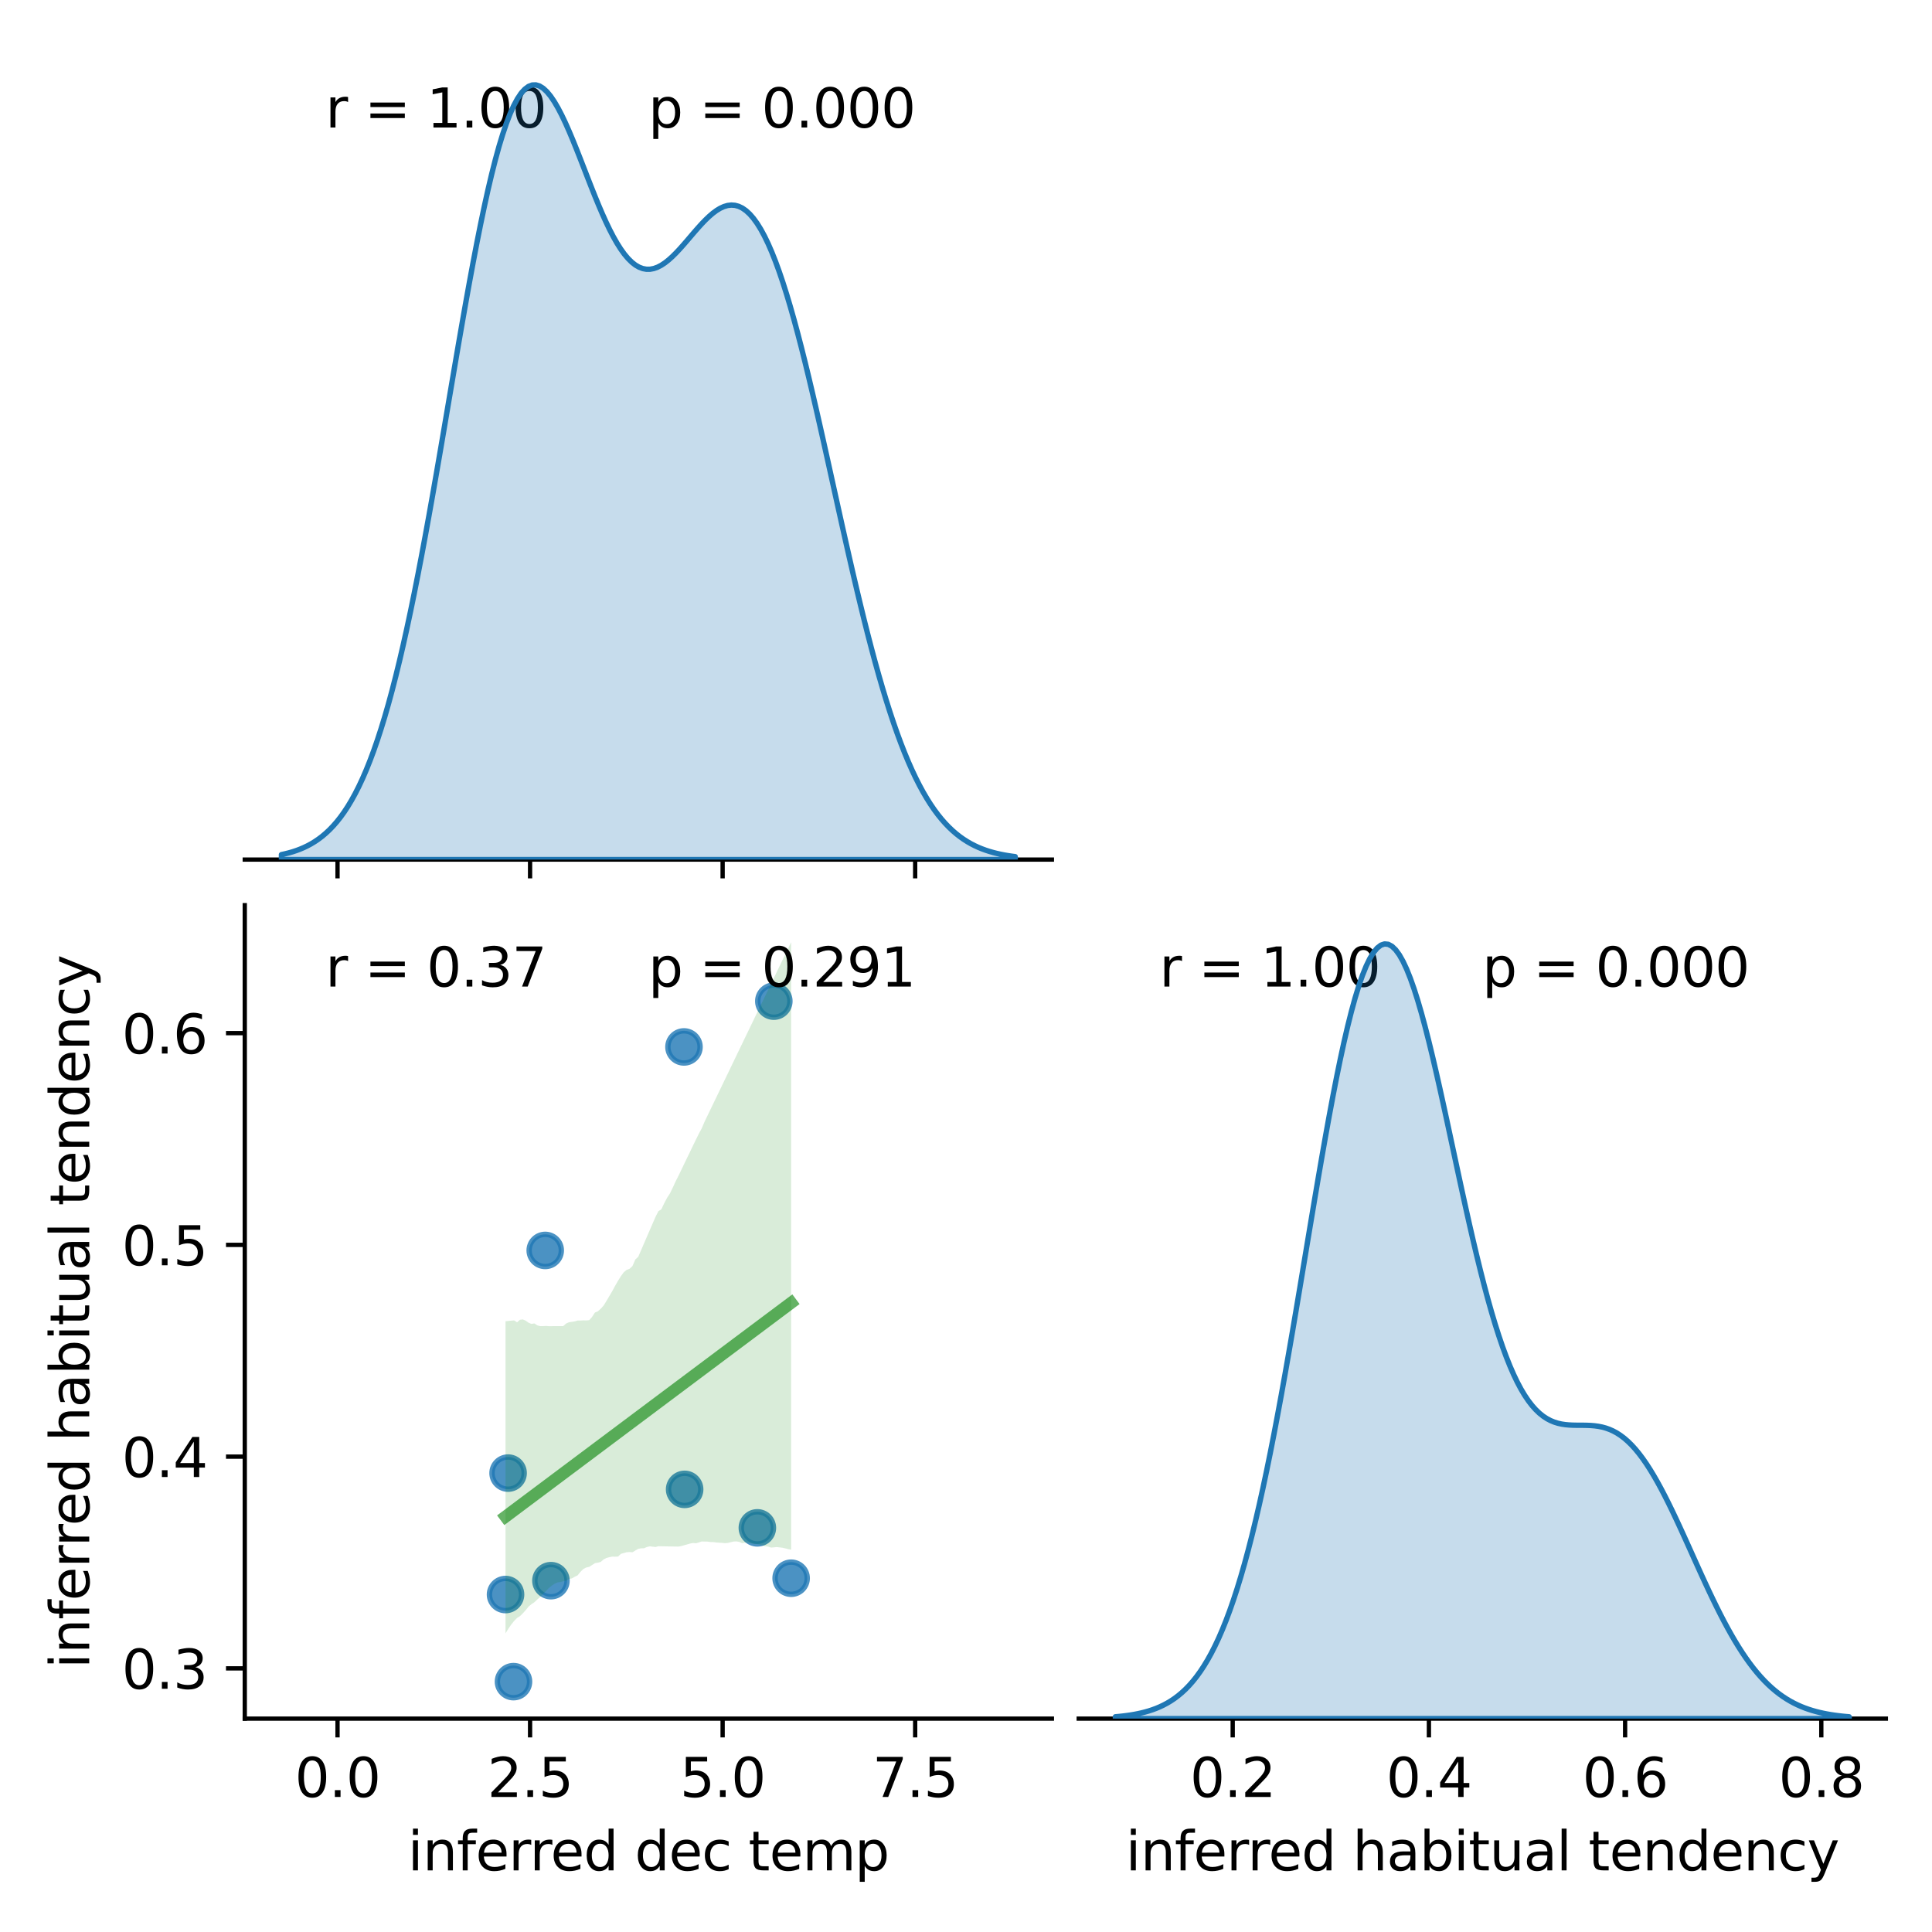 <?xml version="1.0" encoding="utf-8" standalone="no"?>
<!DOCTYPE svg PUBLIC "-//W3C//DTD SVG 1.1//EN"
  "http://www.w3.org/Graphics/SVG/1.1/DTD/svg11.dtd">
<svg xmlns:xlink="http://www.w3.org/1999/xlink" width="360pt" height="360pt" viewBox="0 0 360 360" xmlns="http://www.w3.org/2000/svg" version="1.1">
 <defs>
  <style type="text/css">*{stroke-linejoin: round; stroke-linecap: butt}</style>
 </defs>
 <g id="figure_1">
  <g id="patch_1">
   <path d="M 0 360 
L 360 360 
L 360 0 
L 0 0 
z
" style="fill: #ffffff"/>
  </g>
  <g id="axes_1">
   <g id="patch_2">
    <path d="M 45.61 160.17 
L 196.005 160.17 
L 196.005 8.6 
L 45.61 8.6 
z
" style="fill: #ffffff"/>
   </g>
   <g id="matplotlib.axis_1">
    <g id="xtick_1">
     <g id="line2d_1">
      <defs>
       <path id="m48b5e130e1" d="M 0 0 
L 0 3.5 
" style="stroke: #000000; stroke-width: 0.8"/>
      </defs>
      <g>
       <use xlink:href="#m48b5e130e1" x="62.893" y="160.17" style="stroke: #000000; stroke-width: 0.8"/>
      </g>
     </g>
    </g>
    <g id="xtick_2">
     <g id="line2d_2">
      <g>
       <use xlink:href="#m48b5e130e1" x="98.771" y="160.17" style="stroke: #000000; stroke-width: 0.8"/>
      </g>
     </g>
    </g>
    <g id="xtick_3">
     <g id="line2d_3">
      <g>
       <use xlink:href="#m48b5e130e1" x="134.65" y="160.17" style="stroke: #000000; stroke-width: 0.8"/>
      </g>
     </g>
    </g>
    <g id="xtick_4">
     <g id="line2d_4">
      <g>
       <use xlink:href="#m48b5e130e1" x="170.528" y="160.17" style="stroke: #000000; stroke-width: 0.8"/>
      </g>
     </g>
    </g>
   </g>
   <g id="patch_3">
    <path d="M 45.61 160.17 
L 196.005 160.17 
" style="fill: none; stroke: #000000; stroke-width: 0.8; stroke-linejoin: miter; stroke-linecap: square"/>
   </g>
   <g id="text_1">
    <!-- r = 1.00  -->
    <g transform="translate(60.65 23.757) scale(0.1 -0.1)">
     <defs>
      <path id="DejaVuSans-72" d="M 2631 2963 
Q 2534 3019 2420 3045 
Q 2306 3072 2169 3072 
Q 1681 3072 1420 2755 
Q 1159 2438 1159 1844 
L 1159 0 
L 581 0 
L 581 3500 
L 1159 3500 
L 1159 2956 
Q 1341 3275 1631 3429 
Q 1922 3584 2338 3584 
Q 2397 3584 2469 3576 
Q 2541 3569 2628 3553 
L 2631 2963 
z
" transform="scale(0.016)"/>
      <path id="DejaVuSans-20" transform="scale(0.016)"/>
      <path id="DejaVuSans-3d" d="M 678 2906 
L 4684 2906 
L 4684 2381 
L 678 2381 
L 678 2906 
z
M 678 1631 
L 4684 1631 
L 4684 1100 
L 678 1100 
L 678 1631 
z
" transform="scale(0.016)"/>
      <path id="DejaVuSans-31" d="M 794 531 
L 1825 531 
L 1825 4091 
L 703 3866 
L 703 4441 
L 1819 4666 
L 2450 4666 
L 2450 531 
L 3481 531 
L 3481 0 
L 794 0 
L 794 531 
z
" transform="scale(0.016)"/>
      <path id="DejaVuSans-2e" d="M 684 794 
L 1344 794 
L 1344 0 
L 684 0 
L 684 794 
z
" transform="scale(0.016)"/>
      <path id="DejaVuSans-30" d="M 2034 4250 
Q 1547 4250 1301 3770 
Q 1056 3291 1056 2328 
Q 1056 1369 1301 889 
Q 1547 409 2034 409 
Q 2525 409 2770 889 
Q 3016 1369 3016 2328 
Q 3016 3291 2770 3770 
Q 2525 4250 2034 4250 
z
M 2034 4750 
Q 2819 4750 3233 4129 
Q 3647 3509 3647 2328 
Q 3647 1150 3233 529 
Q 2819 -91 2034 -91 
Q 1250 -91 836 529 
Q 422 1150 422 2328 
Q 422 3509 836 4129 
Q 1250 4750 2034 4750 
z
" transform="scale(0.016)"/>
     </defs>
     <use xlink:href="#DejaVuSans-72"/>
     <use xlink:href="#DejaVuSans-20" x="41.113"/>
     <use xlink:href="#DejaVuSans-3d" x="72.9"/>
     <use xlink:href="#DejaVuSans-20" x="156.689"/>
     <use xlink:href="#DejaVuSans-31" x="188.477"/>
     <use xlink:href="#DejaVuSans-2e" x="252.1"/>
     <use xlink:href="#DejaVuSans-30" x="283.887"/>
     <use xlink:href="#DejaVuSans-30" x="347.51"/>
     <use xlink:href="#DejaVuSans-20" x="411.133"/>
    </g>
   </g>
   <g id="text_2">
    <!-- p = 0.000 -->
    <g transform="translate(120.808 23.757) scale(0.1 -0.1)">
     <defs>
      <path id="DejaVuSans-70" d="M 1159 525 
L 1159 -1331 
L 581 -1331 
L 581 3500 
L 1159 3500 
L 1159 2969 
Q 1341 3281 1617 3432 
Q 1894 3584 2278 3584 
Q 2916 3584 3314 3078 
Q 3713 2572 3713 1747 
Q 3713 922 3314 415 
Q 2916 -91 2278 -91 
Q 1894 -91 1617 61 
Q 1341 213 1159 525 
z
M 3116 1747 
Q 3116 2381 2855 2742 
Q 2594 3103 2138 3103 
Q 1681 3103 1420 2742 
Q 1159 2381 1159 1747 
Q 1159 1113 1420 752 
Q 1681 391 2138 391 
Q 2594 391 2855 752 
Q 3116 1113 3116 1747 
z
" transform="scale(0.016)"/>
     </defs>
     <use xlink:href="#DejaVuSans-70"/>
     <use xlink:href="#DejaVuSans-20" x="63.477"/>
     <use xlink:href="#DejaVuSans-3d" x="95.264"/>
     <use xlink:href="#DejaVuSans-20" x="179.053"/>
     <use xlink:href="#DejaVuSans-30" x="210.84"/>
     <use xlink:href="#DejaVuSans-2e" x="274.463"/>
     <use xlink:href="#DejaVuSans-30" x="306.25"/>
     <use xlink:href="#DejaVuSans-30" x="369.873"/>
     <use xlink:href="#DejaVuSans-30" x="433.496"/>
    </g>
   </g>
  </g>
  <g id="axes_2">
   <g id="patch_4">
    <path d="M 45.61 320.24 
L 196.005 320.24 
L 196.005 168.67 
L 45.61 168.67 
z
" style="fill: #ffffff"/>
   </g>
   <g id="PathCollection_1">
    <defs>
     <path id="md9571aef00" d="M 0 3 
C 0.796 3 1.559 2.684 2.121 2.121 
C 2.684 1.559 3 0.796 3 0 
C 3 -0.796 2.684 -1.559 2.121 -2.121 
C 1.559 -2.684 0.796 -3 0 -3 
C -0.796 -3 -1.559 -2.684 -2.121 -2.121 
C -2.684 -1.559 -3 -0.796 -3 0 
C -3 0.796 -2.684 1.559 -2.121 2.121 
C -1.559 2.684 -0.796 3 0 3 
z
" style="stroke: #1f77b4; stroke-opacity: 0.8"/>
    </defs>
    <g clip-path="url(#pc97597c0f2)">
     <use xlink:href="#md9571aef00" x="102.66" y="294.535" style="fill: #1f77b4; fill-opacity: 0.8; stroke: #1f77b4; stroke-opacity: 0.8"/>
     <use xlink:href="#md9571aef00" x="144.192" y="186.551" style="fill: #1f77b4; fill-opacity: 0.8; stroke: #1f77b4; stroke-opacity: 0.8"/>
     <use xlink:href="#md9571aef00" x="94.676" y="274.49" style="fill: #1f77b4; fill-opacity: 0.8; stroke: #1f77b4; stroke-opacity: 0.8"/>
     <use xlink:href="#md9571aef00" x="147.417" y="294.079" style="fill: #1f77b4; fill-opacity: 0.8; stroke: #1f77b4; stroke-opacity: 0.8"/>
     <use xlink:href="#md9571aef00" x="95.682" y="313.35" style="fill: #1f77b4; fill-opacity: 0.8; stroke: #1f77b4; stroke-opacity: 0.8"/>
     <use xlink:href="#md9571aef00" x="127.451" y="195.08" style="fill: #1f77b4; fill-opacity: 0.8; stroke: #1f77b4; stroke-opacity: 0.8"/>
     <use xlink:href="#md9571aef00" x="141.123" y="284.694" style="fill: #1f77b4; fill-opacity: 0.8; stroke: #1f77b4; stroke-opacity: 0.8"/>
     <use xlink:href="#md9571aef00" x="101.597" y="233" style="fill: #1f77b4; fill-opacity: 0.8; stroke: #1f77b4; stroke-opacity: 0.8"/>
     <use xlink:href="#md9571aef00" x="94.198" y="297.118" style="fill: #1f77b4; fill-opacity: 0.8; stroke: #1f77b4; stroke-opacity: 0.8"/>
     <use xlink:href="#md9571aef00" x="127.572" y="277.523" style="fill: #1f77b4; fill-opacity: 0.8; stroke: #1f77b4; stroke-opacity: 0.8"/>
    </g>
   </g>
   <g id="PolyCollection_1">
    <path d="M 94.198 246.195 
L 94.198 304.353 
L 94.736 303.468 
L 95.273 302.698 
L 95.811 302.033 
L 96.348 301.485 
L 96.886 301.142 
L 97.424 300.621 
L 97.961 300.023 
L 98.499 299.363 
L 99.036 298.911 
L 99.574 298.555 
L 100.111 298.044 
L 100.649 297.588 
L 101.187 297 
L 101.724 296.478 
L 102.262 295.915 
L 102.799 295.476 
L 103.337 295.102 
L 103.874 294.859 
L 104.412 294.788 
L 104.949 294.648 
L 105.487 294.542 
L 106.025 294.208 
L 106.562 294.11 
L 107.1 293.805 
L 107.637 293.538 
L 108.175 292.88 
L 108.712 292.349 
L 109.25 292.076 
L 109.788 291.962 
L 110.325 291.62 
L 110.863 291.267 
L 111.4 291.18 
L 111.938 291.046 
L 112.475 290.568 
L 113.013 290.301 
L 113.55 290.15 
L 114.088 290.052 
L 114.626 290.063 
L 115.163 290.043 
L 115.701 289.534 
L 116.238 289.385 
L 116.776 289.232 
L 117.313 289.199 
L 117.851 289.239 
L 118.388 288.913 
L 118.926 288.607 
L 119.464 288.512 
L 120.001 288.494 
L 120.539 288.263 
L 121.076 288.138 
L 121.614 288.201 
L 122.151 288.261 
L 122.689 288.117 
L 123.227 288.128 
L 123.764 288.138 
L 124.302 288.147 
L 124.839 288.156 
L 125.377 288.165 
L 125.914 288.175 
L 126.452 288.181 
L 126.989 288.076 
L 127.527 287.924 
L 128.065 287.771 
L 128.602 287.617 
L 129.14 287.513 
L 129.677 287.568 
L 130.215 287.413 
L 130.752 287.23 
L 131.29 287.247 
L 131.827 287.255 
L 132.365 287.331 
L 132.903 287.339 
L 133.44 287.416 
L 133.978 287.458 
L 134.515 287.488 
L 135.053 287.543 
L 135.59 287.507 
L 136.128 287.376 
L 136.666 287.245 
L 137.203 287.216 
L 137.741 287.307 
L 138.278 287.55 
L 138.816 287.47 
L 139.353 287.442 
L 139.891 287.565 
L 140.428 287.691 
L 140.966 287.718 
L 141.504 287.795 
L 142.041 287.958 
L 142.579 288.114 
L 143.116 288.185 
L 143.654 288.368 
L 144.191 288.329 
L 144.729 288.273 
L 145.267 288.335 
L 145.804 288.396 
L 146.342 288.521 
L 146.879 288.664 
L 147.417 288.766 
L 147.417 175.56 
L 147.417 175.56 
L 146.879 176.674 
L 146.342 177.789 
L 145.804 178.904 
L 145.267 180.016 
L 144.729 181.133 
L 144.191 182.248 
L 143.654 183.363 
L 143.116 184.476 
L 142.579 185.589 
L 142.041 186.703 
L 141.504 187.816 
L 140.966 188.929 
L 140.428 190.042 
L 139.891 191.156 
L 139.353 192.269 
L 138.816 193.382 
L 138.278 194.496 
L 137.741 195.611 
L 137.203 196.729 
L 136.666 197.847 
L 136.128 198.965 
L 135.59 200.083 
L 135.053 201.199 
L 134.515 202.314 
L 133.978 203.429 
L 133.44 204.543 
L 132.903 205.658 
L 132.365 206.773 
L 131.827 207.888 
L 131.29 209.003 
L 130.752 210.263 
L 130.215 211.259 
L 129.677 212.343 
L 129.14 213.446 
L 128.602 214.572 
L 128.065 215.683 
L 127.527 216.799 
L 126.989 217.916 
L 126.452 219.032 
L 125.914 220.093 
L 125.377 221.259 
L 124.839 222.369 
L 124.302 223.195 
L 123.764 224.211 
L 123.227 225.346 
L 122.689 225.676 
L 122.151 226.731 
L 121.614 227.969 
L 121.076 229.207 
L 120.539 230.451 
L 120.001 231.698 
L 119.464 232.944 
L 118.926 234.19 
L 118.388 234.673 
L 117.851 235.913 
L 117.313 236.42 
L 116.776 236.618 
L 116.238 237.053 
L 115.701 237.784 
L 115.163 238.653 
L 114.626 239.581 
L 114.088 240.58 
L 113.55 241.494 
L 113.013 242.404 
L 112.475 243.268 
L 111.938 243.866 
L 111.4 244.349 
L 110.863 244.565 
L 110.325 245.39 
L 109.788 245.996 
L 109.25 246.043 
L 108.712 246.029 
L 108.175 246.062 
L 107.637 246.061 
L 107.1 246.222 
L 106.562 246.302 
L 106.025 246.382 
L 105.487 246.618 
L 104.949 247.1 
L 104.412 247.102 
L 103.874 247.104 
L 103.337 247.107 
L 102.799 247.109 
L 102.262 247.111 
L 101.724 247.071 
L 101.187 247.109 
L 100.649 247.103 
L 100.111 246.958 
L 99.574 246.598 
L 99.036 246.688 
L 98.499 246.478 
L 97.961 246.092 
L 97.424 245.857 
L 96.886 245.918 
L 96.348 246.393 
L 95.811 246.035 
L 95.273 246.082 
L 94.736 246.139 
L 94.198 246.195 
z
" clip-path="url(#pc97597c0f2)" style="fill: #008000; fill-opacity: 0.15"/>
   </g>
   <g id="matplotlib.axis_2">
    <g id="xtick_5">
     <g id="line2d_5">
      <g>
       <use xlink:href="#m48b5e130e1" x="62.893" y="320.24" style="stroke: #000000; stroke-width: 0.8"/>
      </g>
     </g>
     <g id="text_3">
      <!-- 0.0 -->
      <g transform="translate(54.942 334.838) scale(0.1 -0.1)">
       <use xlink:href="#DejaVuSans-30"/>
       <use xlink:href="#DejaVuSans-2e" x="63.623"/>
       <use xlink:href="#DejaVuSans-30" x="95.41"/>
      </g>
     </g>
    </g>
    <g id="xtick_6">
     <g id="line2d_6">
      <g>
       <use xlink:href="#m48b5e130e1" x="98.771" y="320.24" style="stroke: #000000; stroke-width: 0.8"/>
      </g>
     </g>
     <g id="text_4">
      <!-- 2.5 -->
      <g transform="translate(90.82 334.838) scale(0.1 -0.1)">
       <defs>
        <path id="DejaVuSans-32" d="M 1228 531 
L 3431 531 
L 3431 0 
L 469 0 
L 469 531 
Q 828 903 1448 1529 
Q 2069 2156 2228 2338 
Q 2531 2678 2651 2914 
Q 2772 3150 2772 3378 
Q 2772 3750 2511 3984 
Q 2250 4219 1831 4219 
Q 1534 4219 1204 4116 
Q 875 4013 500 3803 
L 500 4441 
Q 881 4594 1212 4672 
Q 1544 4750 1819 4750 
Q 2544 4750 2975 4387 
Q 3406 4025 3406 3419 
Q 3406 3131 3298 2873 
Q 3191 2616 2906 2266 
Q 2828 2175 2409 1742 
Q 1991 1309 1228 531 
z
" transform="scale(0.016)"/>
        <path id="DejaVuSans-35" d="M 691 4666 
L 3169 4666 
L 3169 4134 
L 1269 4134 
L 1269 2991 
Q 1406 3038 1543 3061 
Q 1681 3084 1819 3084 
Q 2600 3084 3056 2656 
Q 3513 2228 3513 1497 
Q 3513 744 3044 326 
Q 2575 -91 1722 -91 
Q 1428 -91 1123 -41 
Q 819 9 494 109 
L 494 744 
Q 775 591 1075 516 
Q 1375 441 1709 441 
Q 2250 441 2565 725 
Q 2881 1009 2881 1497 
Q 2881 1984 2565 2268 
Q 2250 2553 1709 2553 
Q 1456 2553 1204 2497 
Q 953 2441 691 2322 
L 691 4666 
z
" transform="scale(0.016)"/>
       </defs>
       <use xlink:href="#DejaVuSans-32"/>
       <use xlink:href="#DejaVuSans-2e" x="63.623"/>
       <use xlink:href="#DejaVuSans-35" x="95.41"/>
      </g>
     </g>
    </g>
    <g id="xtick_7">
     <g id="line2d_7">
      <g>
       <use xlink:href="#m48b5e130e1" x="134.65" y="320.24" style="stroke: #000000; stroke-width: 0.8"/>
      </g>
     </g>
     <g id="text_5">
      <!-- 5.0 -->
      <g transform="translate(126.698 334.838) scale(0.1 -0.1)">
       <use xlink:href="#DejaVuSans-35"/>
       <use xlink:href="#DejaVuSans-2e" x="63.623"/>
       <use xlink:href="#DejaVuSans-30" x="95.41"/>
      </g>
     </g>
    </g>
    <g id="xtick_8">
     <g id="line2d_8">
      <g>
       <use xlink:href="#m48b5e130e1" x="170.528" y="320.24" style="stroke: #000000; stroke-width: 0.8"/>
      </g>
     </g>
     <g id="text_6">
      <!-- 7.5 -->
      <g transform="translate(162.576 334.838) scale(0.1 -0.1)">
       <defs>
        <path id="DejaVuSans-37" d="M 525 4666 
L 3525 4666 
L 3525 4397 
L 1831 0 
L 1172 0 
L 2766 4134 
L 525 4134 
L 525 4666 
z
" transform="scale(0.016)"/>
       </defs>
       <use xlink:href="#DejaVuSans-37"/>
       <use xlink:href="#DejaVuSans-2e" x="63.623"/>
       <use xlink:href="#DejaVuSans-35" x="95.41"/>
      </g>
     </g>
    </g>
    <g id="text_7">
     <!-- inferred dec temp -->
     <g transform="translate(75.992 348.517) scale(0.1 -0.1)">
      <defs>
       <path id="DejaVuSans-69" d="M 603 3500 
L 1178 3500 
L 1178 0 
L 603 0 
L 603 3500 
z
M 603 4863 
L 1178 4863 
L 1178 4134 
L 603 4134 
L 603 4863 
z
" transform="scale(0.016)"/>
       <path id="DejaVuSans-6e" d="M 3513 2113 
L 3513 0 
L 2938 0 
L 2938 2094 
Q 2938 2591 2744 2837 
Q 2550 3084 2163 3084 
Q 1697 3084 1428 2787 
Q 1159 2491 1159 1978 
L 1159 0 
L 581 0 
L 581 3500 
L 1159 3500 
L 1159 2956 
Q 1366 3272 1645 3428 
Q 1925 3584 2291 3584 
Q 2894 3584 3203 3211 
Q 3513 2838 3513 2113 
z
" transform="scale(0.016)"/>
       <path id="DejaVuSans-66" d="M 2375 4863 
L 2375 4384 
L 1825 4384 
Q 1516 4384 1395 4259 
Q 1275 4134 1275 3809 
L 1275 3500 
L 2222 3500 
L 2222 3053 
L 1275 3053 
L 1275 0 
L 697 0 
L 697 3053 
L 147 3053 
L 147 3500 
L 697 3500 
L 697 3744 
Q 697 4328 969 4595 
Q 1241 4863 1831 4863 
L 2375 4863 
z
" transform="scale(0.016)"/>
       <path id="DejaVuSans-65" d="M 3597 1894 
L 3597 1613 
L 953 1613 
Q 991 1019 1311 708 
Q 1631 397 2203 397 
Q 2534 397 2845 478 
Q 3156 559 3463 722 
L 3463 178 
Q 3153 47 2828 -22 
Q 2503 -91 2169 -91 
Q 1331 -91 842 396 
Q 353 884 353 1716 
Q 353 2575 817 3079 
Q 1281 3584 2069 3584 
Q 2775 3584 3186 3129 
Q 3597 2675 3597 1894 
z
M 3022 2063 
Q 3016 2534 2758 2815 
Q 2500 3097 2075 3097 
Q 1594 3097 1305 2825 
Q 1016 2553 972 2059 
L 3022 2063 
z
" transform="scale(0.016)"/>
       <path id="DejaVuSans-64" d="M 2906 2969 
L 2906 4863 
L 3481 4863 
L 3481 0 
L 2906 0 
L 2906 525 
Q 2725 213 2448 61 
Q 2172 -91 1784 -91 
Q 1150 -91 751 415 
Q 353 922 353 1747 
Q 353 2572 751 3078 
Q 1150 3584 1784 3584 
Q 2172 3584 2448 3432 
Q 2725 3281 2906 2969 
z
M 947 1747 
Q 947 1113 1208 752 
Q 1469 391 1925 391 
Q 2381 391 2643 752 
Q 2906 1113 2906 1747 
Q 2906 2381 2643 2742 
Q 2381 3103 1925 3103 
Q 1469 3103 1208 2742 
Q 947 2381 947 1747 
z
" transform="scale(0.016)"/>
       <path id="DejaVuSans-63" d="M 3122 3366 
L 3122 2828 
Q 2878 2963 2633 3030 
Q 2388 3097 2138 3097 
Q 1578 3097 1268 2742 
Q 959 2388 959 1747 
Q 959 1106 1268 751 
Q 1578 397 2138 397 
Q 2388 397 2633 464 
Q 2878 531 3122 666 
L 3122 134 
Q 2881 22 2623 -34 
Q 2366 -91 2075 -91 
Q 1284 -91 818 406 
Q 353 903 353 1747 
Q 353 2603 823 3093 
Q 1294 3584 2113 3584 
Q 2378 3584 2631 3529 
Q 2884 3475 3122 3366 
z
" transform="scale(0.016)"/>
       <path id="DejaVuSans-74" d="M 1172 4494 
L 1172 3500 
L 2356 3500 
L 2356 3053 
L 1172 3053 
L 1172 1153 
Q 1172 725 1289 603 
Q 1406 481 1766 481 
L 2356 481 
L 2356 0 
L 1766 0 
Q 1100 0 847 248 
Q 594 497 594 1153 
L 594 3053 
L 172 3053 
L 172 3500 
L 594 3500 
L 594 4494 
L 1172 4494 
z
" transform="scale(0.016)"/>
       <path id="DejaVuSans-6d" d="M 3328 2828 
Q 3544 3216 3844 3400 
Q 4144 3584 4550 3584 
Q 5097 3584 5394 3201 
Q 5691 2819 5691 2113 
L 5691 0 
L 5113 0 
L 5113 2094 
Q 5113 2597 4934 2840 
Q 4756 3084 4391 3084 
Q 3944 3084 3684 2787 
Q 3425 2491 3425 1978 
L 3425 0 
L 2847 0 
L 2847 2094 
Q 2847 2600 2669 2842 
Q 2491 3084 2119 3084 
Q 1678 3084 1418 2786 
Q 1159 2488 1159 1978 
L 1159 0 
L 581 0 
L 581 3500 
L 1159 3500 
L 1159 2956 
Q 1356 3278 1631 3431 
Q 1906 3584 2284 3584 
Q 2666 3584 2933 3390 
Q 3200 3197 3328 2828 
z
" transform="scale(0.016)"/>
      </defs>
      <use xlink:href="#DejaVuSans-69"/>
      <use xlink:href="#DejaVuSans-6e" x="27.783"/>
      <use xlink:href="#DejaVuSans-66" x="91.162"/>
      <use xlink:href="#DejaVuSans-65" x="126.367"/>
      <use xlink:href="#DejaVuSans-72" x="187.891"/>
      <use xlink:href="#DejaVuSans-72" x="227.254"/>
      <use xlink:href="#DejaVuSans-65" x="266.117"/>
      <use xlink:href="#DejaVuSans-64" x="327.641"/>
      <use xlink:href="#DejaVuSans-20" x="391.117"/>
      <use xlink:href="#DejaVuSans-64" x="422.904"/>
      <use xlink:href="#DejaVuSans-65" x="486.381"/>
      <use xlink:href="#DejaVuSans-63" x="547.904"/>
      <use xlink:href="#DejaVuSans-20" x="602.885"/>
      <use xlink:href="#DejaVuSans-74" x="634.672"/>
      <use xlink:href="#DejaVuSans-65" x="673.881"/>
      <use xlink:href="#DejaVuSans-6d" x="735.404"/>
      <use xlink:href="#DejaVuSans-70" x="832.816"/>
     </g>
    </g>
   </g>
   <g id="matplotlib.axis_3">
    <g id="ytick_1">
     <g id="line2d_9">
      <defs>
       <path id="mb9a764084d" d="M 0 0 
L -3.5 0 
" style="stroke: #000000; stroke-width: 0.8"/>
      </defs>
      <g>
       <use xlink:href="#mb9a764084d" x="45.61" y="310.877" style="stroke: #000000; stroke-width: 0.8"/>
      </g>
     </g>
     <g id="text_8">
      <!-- 0.3 -->
      <g transform="translate(22.707 314.676) scale(0.1 -0.1)">
       <defs>
        <path id="DejaVuSans-33" d="M 2597 2516 
Q 3050 2419 3304 2112 
Q 3559 1806 3559 1356 
Q 3559 666 3084 287 
Q 2609 -91 1734 -91 
Q 1441 -91 1130 -33 
Q 819 25 488 141 
L 488 750 
Q 750 597 1062 519 
Q 1375 441 1716 441 
Q 2309 441 2620 675 
Q 2931 909 2931 1356 
Q 2931 1769 2642 2001 
Q 2353 2234 1838 2234 
L 1294 2234 
L 1294 2753 
L 1863 2753 
Q 2328 2753 2575 2939 
Q 2822 3125 2822 3475 
Q 2822 3834 2567 4026 
Q 2313 4219 1838 4219 
Q 1578 4219 1281 4162 
Q 984 4106 628 3988 
L 628 4550 
Q 988 4650 1302 4700 
Q 1616 4750 1894 4750 
Q 2613 4750 3031 4423 
Q 3450 4097 3450 3541 
Q 3450 3153 3228 2886 
Q 3006 2619 2597 2516 
z
" transform="scale(0.016)"/>
       </defs>
       <use xlink:href="#DejaVuSans-30"/>
       <use xlink:href="#DejaVuSans-2e" x="63.623"/>
       <use xlink:href="#DejaVuSans-33" x="95.41"/>
      </g>
     </g>
    </g>
    <g id="ytick_2">
     <g id="line2d_10">
      <g>
       <use xlink:href="#mb9a764084d" x="45.61" y="271.421" style="stroke: #000000; stroke-width: 0.8"/>
      </g>
     </g>
     <g id="text_9">
      <!-- 0.4 -->
      <g transform="translate(22.707 275.221) scale(0.1 -0.1)">
       <defs>
        <path id="DejaVuSans-34" d="M 2419 4116 
L 825 1625 
L 2419 1625 
L 2419 4116 
z
M 2253 4666 
L 3047 4666 
L 3047 1625 
L 3713 1625 
L 3713 1100 
L 3047 1100 
L 3047 0 
L 2419 0 
L 2419 1100 
L 313 1100 
L 313 1709 
L 2253 4666 
z
" transform="scale(0.016)"/>
       </defs>
       <use xlink:href="#DejaVuSans-30"/>
       <use xlink:href="#DejaVuSans-2e" x="63.623"/>
       <use xlink:href="#DejaVuSans-34" x="95.41"/>
      </g>
     </g>
    </g>
    <g id="ytick_3">
     <g id="line2d_11">
      <g>
       <use xlink:href="#mb9a764084d" x="45.61" y="231.966" style="stroke: #000000; stroke-width: 0.8"/>
      </g>
     </g>
     <g id="text_10">
      <!-- 0.5 -->
      <g transform="translate(22.707 235.765) scale(0.1 -0.1)">
       <use xlink:href="#DejaVuSans-30"/>
       <use xlink:href="#DejaVuSans-2e" x="63.623"/>
       <use xlink:href="#DejaVuSans-35" x="95.41"/>
      </g>
     </g>
    </g>
    <g id="ytick_4">
     <g id="line2d_12">
      <g>
       <use xlink:href="#mb9a764084d" x="45.61" y="192.51" style="stroke: #000000; stroke-width: 0.8"/>
      </g>
     </g>
     <g id="text_11">
      <!-- 0.6 -->
      <g transform="translate(22.707 196.309) scale(0.1 -0.1)">
       <defs>
        <path id="DejaVuSans-36" d="M 2113 2584 
Q 1688 2584 1439 2293 
Q 1191 2003 1191 1497 
Q 1191 994 1439 701 
Q 1688 409 2113 409 
Q 2538 409 2786 701 
Q 3034 994 3034 1497 
Q 3034 2003 2786 2293 
Q 2538 2584 2113 2584 
z
M 3366 4563 
L 3366 3988 
Q 3128 4100 2886 4159 
Q 2644 4219 2406 4219 
Q 1781 4219 1451 3797 
Q 1122 3375 1075 2522 
Q 1259 2794 1537 2939 
Q 1816 3084 2150 3084 
Q 2853 3084 3261 2657 
Q 3669 2231 3669 1497 
Q 3669 778 3244 343 
Q 2819 -91 2113 -91 
Q 1303 -91 875 529 
Q 447 1150 447 2328 
Q 447 3434 972 4092 
Q 1497 4750 2381 4750 
Q 2619 4750 2861 4703 
Q 3103 4656 3366 4563 
z
" transform="scale(0.016)"/>
       </defs>
       <use xlink:href="#DejaVuSans-30"/>
       <use xlink:href="#DejaVuSans-2e" x="63.623"/>
       <use xlink:href="#DejaVuSans-36" x="95.41"/>
      </g>
     </g>
    </g>
    <g id="text_12">
     <!-- inferred habitual tendency -->
     <g transform="translate(16.627 310.901) rotate(-90) scale(0.1 -0.1)">
      <defs>
       <path id="DejaVuSans-68" d="M 3513 2113 
L 3513 0 
L 2938 0 
L 2938 2094 
Q 2938 2591 2744 2837 
Q 2550 3084 2163 3084 
Q 1697 3084 1428 2787 
Q 1159 2491 1159 1978 
L 1159 0 
L 581 0 
L 581 4863 
L 1159 4863 
L 1159 2956 
Q 1366 3272 1645 3428 
Q 1925 3584 2291 3584 
Q 2894 3584 3203 3211 
Q 3513 2838 3513 2113 
z
" transform="scale(0.016)"/>
       <path id="DejaVuSans-61" d="M 2194 1759 
Q 1497 1759 1228 1600 
Q 959 1441 959 1056 
Q 959 750 1161 570 
Q 1363 391 1709 391 
Q 2188 391 2477 730 
Q 2766 1069 2766 1631 
L 2766 1759 
L 2194 1759 
z
M 3341 1997 
L 3341 0 
L 2766 0 
L 2766 531 
Q 2569 213 2275 61 
Q 1981 -91 1556 -91 
Q 1019 -91 701 211 
Q 384 513 384 1019 
Q 384 1609 779 1909 
Q 1175 2209 1959 2209 
L 2766 2209 
L 2766 2266 
Q 2766 2663 2505 2880 
Q 2244 3097 1772 3097 
Q 1472 3097 1187 3025 
Q 903 2953 641 2809 
L 641 3341 
Q 956 3463 1253 3523 
Q 1550 3584 1831 3584 
Q 2591 3584 2966 3190 
Q 3341 2797 3341 1997 
z
" transform="scale(0.016)"/>
       <path id="DejaVuSans-62" d="M 3116 1747 
Q 3116 2381 2855 2742 
Q 2594 3103 2138 3103 
Q 1681 3103 1420 2742 
Q 1159 2381 1159 1747 
Q 1159 1113 1420 752 
Q 1681 391 2138 391 
Q 2594 391 2855 752 
Q 3116 1113 3116 1747 
z
M 1159 2969 
Q 1341 3281 1617 3432 
Q 1894 3584 2278 3584 
Q 2916 3584 3314 3078 
Q 3713 2572 3713 1747 
Q 3713 922 3314 415 
Q 2916 -91 2278 -91 
Q 1894 -91 1617 61 
Q 1341 213 1159 525 
L 1159 0 
L 581 0 
L 581 4863 
L 1159 4863 
L 1159 2969 
z
" transform="scale(0.016)"/>
       <path id="DejaVuSans-75" d="M 544 1381 
L 544 3500 
L 1119 3500 
L 1119 1403 
Q 1119 906 1312 657 
Q 1506 409 1894 409 
Q 2359 409 2629 706 
Q 2900 1003 2900 1516 
L 2900 3500 
L 3475 3500 
L 3475 0 
L 2900 0 
L 2900 538 
Q 2691 219 2414 64 
Q 2138 -91 1772 -91 
Q 1169 -91 856 284 
Q 544 659 544 1381 
z
M 1991 3584 
L 1991 3584 
z
" transform="scale(0.016)"/>
       <path id="DejaVuSans-6c" d="M 603 4863 
L 1178 4863 
L 1178 0 
L 603 0 
L 603 4863 
z
" transform="scale(0.016)"/>
       <path id="DejaVuSans-79" d="M 2059 -325 
Q 1816 -950 1584 -1140 
Q 1353 -1331 966 -1331 
L 506 -1331 
L 506 -850 
L 844 -850 
Q 1081 -850 1212 -737 
Q 1344 -625 1503 -206 
L 1606 56 
L 191 3500 
L 800 3500 
L 1894 763 
L 2988 3500 
L 3597 3500 
L 2059 -325 
z
" transform="scale(0.016)"/>
      </defs>
      <use xlink:href="#DejaVuSans-69"/>
      <use xlink:href="#DejaVuSans-6e" x="27.783"/>
      <use xlink:href="#DejaVuSans-66" x="91.162"/>
      <use xlink:href="#DejaVuSans-65" x="126.367"/>
      <use xlink:href="#DejaVuSans-72" x="187.891"/>
      <use xlink:href="#DejaVuSans-72" x="227.254"/>
      <use xlink:href="#DejaVuSans-65" x="266.117"/>
      <use xlink:href="#DejaVuSans-64" x="327.641"/>
      <use xlink:href="#DejaVuSans-20" x="391.117"/>
      <use xlink:href="#DejaVuSans-68" x="422.904"/>
      <use xlink:href="#DejaVuSans-61" x="486.283"/>
      <use xlink:href="#DejaVuSans-62" x="547.562"/>
      <use xlink:href="#DejaVuSans-69" x="611.039"/>
      <use xlink:href="#DejaVuSans-74" x="638.822"/>
      <use xlink:href="#DejaVuSans-75" x="678.031"/>
      <use xlink:href="#DejaVuSans-61" x="741.41"/>
      <use xlink:href="#DejaVuSans-6c" x="802.689"/>
      <use xlink:href="#DejaVuSans-20" x="830.473"/>
      <use xlink:href="#DejaVuSans-74" x="862.26"/>
      <use xlink:href="#DejaVuSans-65" x="901.469"/>
      <use xlink:href="#DejaVuSans-6e" x="962.992"/>
      <use xlink:href="#DejaVuSans-64" x="1026.371"/>
      <use xlink:href="#DejaVuSans-65" x="1089.848"/>
      <use xlink:href="#DejaVuSans-6e" x="1151.371"/>
      <use xlink:href="#DejaVuSans-63" x="1214.75"/>
      <use xlink:href="#DejaVuSans-79" x="1269.73"/>
     </g>
    </g>
   </g>
   <g id="line2d_13">
    <path d="M 94.198 282.602 
L 94.736 282.2 
L 95.273 281.797 
L 95.811 281.395 
L 96.348 280.993 
L 96.886 280.59 
L 97.424 280.188 
L 97.961 279.785 
L 98.499 279.383 
L 99.036 278.981 
L 99.574 278.578 
L 100.111 278.176 
L 100.649 277.773 
L 101.187 277.371 
L 101.724 276.969 
L 102.262 276.566 
L 102.799 276.164 
L 103.337 275.761 
L 103.874 275.359 
L 104.412 274.957 
L 104.949 274.554 
L 105.487 274.152 
L 106.025 273.749 
L 106.562 273.347 
L 107.1 272.945 
L 107.637 272.542 
L 108.175 272.14 
L 108.712 271.737 
L 109.25 271.335 
L 109.788 270.933 
L 110.325 270.53 
L 110.863 270.128 
L 111.4 269.725 
L 111.938 269.323 
L 112.475 268.921 
L 113.013 268.518 
L 113.55 268.116 
L 114.088 267.713 
L 114.626 267.311 
L 115.163 266.909 
L 115.701 266.506 
L 116.238 266.104 
L 116.776 265.701 
L 117.313 265.299 
L 117.851 264.897 
L 118.388 264.494 
L 118.926 264.092 
L 119.464 263.69 
L 120.001 263.287 
L 120.539 262.885 
L 121.076 262.482 
L 121.614 262.08 
L 122.151 261.678 
L 122.689 261.275 
L 123.227 260.873 
L 123.764 260.47 
L 124.302 260.068 
L 124.839 259.666 
L 125.377 259.263 
L 125.914 258.861 
L 126.452 258.458 
L 126.989 258.056 
L 127.527 257.654 
L 128.065 257.251 
L 128.602 256.849 
L 129.14 256.446 
L 129.677 256.044 
L 130.215 255.642 
L 130.752 255.239 
L 131.29 254.837 
L 131.827 254.434 
L 132.365 254.032 
L 132.903 253.63 
L 133.44 253.227 
L 133.978 252.825 
L 134.515 252.422 
L 135.053 252.02 
L 135.59 251.618 
L 136.128 251.215 
L 136.666 250.813 
L 137.203 250.41 
L 137.741 250.008 
L 138.278 249.606 
L 138.816 249.203 
L 139.353 248.801 
L 139.891 248.398 
L 140.428 247.996 
L 140.966 247.594 
L 141.504 247.191 
L 142.041 246.789 
L 142.579 246.387 
L 143.116 245.984 
L 143.654 245.582 
L 144.191 245.179 
L 144.729 244.777 
L 145.267 244.375 
L 145.804 243.972 
L 146.342 243.57 
L 146.879 243.167 
L 147.417 242.765 
" clip-path="url(#pc97597c0f2)" style="fill: none; stroke: #008000; stroke-opacity: 0.6; stroke-width: 2.25; stroke-linecap: square"/>
   </g>
   <g id="patch_5">
    <path d="M 45.61 320.24 
L 45.61 168.67 
" style="fill: none; stroke: #000000; stroke-width: 0.8; stroke-linejoin: miter; stroke-linecap: square"/>
   </g>
   <g id="patch_6">
    <path d="M 45.61 320.24 
L 196.005 320.24 
" style="fill: none; stroke: #000000; stroke-width: 0.8; stroke-linejoin: miter; stroke-linecap: square"/>
   </g>
   <g id="text_13">
    <!-- r = 0.37  -->
    <g transform="translate(60.65 183.827) scale(0.1 -0.1)">
     <use xlink:href="#DejaVuSans-72"/>
     <use xlink:href="#DejaVuSans-20" x="41.113"/>
     <use xlink:href="#DejaVuSans-3d" x="72.9"/>
     <use xlink:href="#DejaVuSans-20" x="156.689"/>
     <use xlink:href="#DejaVuSans-30" x="188.477"/>
     <use xlink:href="#DejaVuSans-2e" x="252.1"/>
     <use xlink:href="#DejaVuSans-33" x="283.887"/>
     <use xlink:href="#DejaVuSans-37" x="347.51"/>
     <use xlink:href="#DejaVuSans-20" x="411.133"/>
    </g>
   </g>
   <g id="text_14">
    <!-- p = 0.291 -->
    <g transform="translate(120.808 183.827) scale(0.1 -0.1)">
     <defs>
      <path id="DejaVuSans-39" d="M 703 97 
L 703 672 
Q 941 559 1184 500 
Q 1428 441 1663 441 
Q 2288 441 2617 861 
Q 2947 1281 2994 2138 
Q 2813 1869 2534 1725 
Q 2256 1581 1919 1581 
Q 1219 1581 811 2004 
Q 403 2428 403 3163 
Q 403 3881 828 4315 
Q 1253 4750 1959 4750 
Q 2769 4750 3195 4129 
Q 3622 3509 3622 2328 
Q 3622 1225 3098 567 
Q 2575 -91 1691 -91 
Q 1453 -91 1209 -44 
Q 966 3 703 97 
z
M 1959 2075 
Q 2384 2075 2632 2365 
Q 2881 2656 2881 3163 
Q 2881 3666 2632 3958 
Q 2384 4250 1959 4250 
Q 1534 4250 1286 3958 
Q 1038 3666 1038 3163 
Q 1038 2656 1286 2365 
Q 1534 2075 1959 2075 
z
" transform="scale(0.016)"/>
     </defs>
     <use xlink:href="#DejaVuSans-70"/>
     <use xlink:href="#DejaVuSans-20" x="63.477"/>
     <use xlink:href="#DejaVuSans-3d" x="95.264"/>
     <use xlink:href="#DejaVuSans-20" x="179.053"/>
     <use xlink:href="#DejaVuSans-30" x="210.84"/>
     <use xlink:href="#DejaVuSans-2e" x="274.463"/>
     <use xlink:href="#DejaVuSans-32" x="306.25"/>
     <use xlink:href="#DejaVuSans-39" x="369.873"/>
     <use xlink:href="#DejaVuSans-31" x="433.496"/>
    </g>
   </g>
  </g>
  <g id="axes_3">
   <g id="patch_7">
    <path d="M 201.005 320.24 
L 351.4 320.24 
L 351.4 168.67 
L 201.005 168.67 
z
" style="fill: #ffffff"/>
   </g>
   <g id="matplotlib.axis_4">
    <g id="xtick_9">
     <g id="line2d_14">
      <g>
       <use xlink:href="#m48b5e130e1" x="229.696" y="320.24" style="stroke: #000000; stroke-width: 0.8"/>
      </g>
     </g>
     <g id="text_15">
      <!-- 0.2 -->
      <g transform="translate(221.744 334.838) scale(0.1 -0.1)">
       <use xlink:href="#DejaVuSans-30"/>
       <use xlink:href="#DejaVuSans-2e" x="63.623"/>
       <use xlink:href="#DejaVuSans-32" x="95.41"/>
      </g>
     </g>
    </g>
    <g id="xtick_10">
     <g id="line2d_15">
      <g>
       <use xlink:href="#m48b5e130e1" x="266.255" y="320.24" style="stroke: #000000; stroke-width: 0.8"/>
      </g>
     </g>
     <g id="text_16">
      <!-- 0.4 -->
      <g transform="translate(258.304 334.838) scale(0.1 -0.1)">
       <use xlink:href="#DejaVuSans-30"/>
       <use xlink:href="#DejaVuSans-2e" x="63.623"/>
       <use xlink:href="#DejaVuSans-34" x="95.41"/>
      </g>
     </g>
    </g>
    <g id="xtick_11">
     <g id="line2d_16">
      <g>
       <use xlink:href="#m48b5e130e1" x="302.815" y="320.24" style="stroke: #000000; stroke-width: 0.8"/>
      </g>
     </g>
     <g id="text_17">
      <!-- 0.6 -->
      <g transform="translate(294.863 334.838) scale(0.1 -0.1)">
       <use xlink:href="#DejaVuSans-30"/>
       <use xlink:href="#DejaVuSans-2e" x="63.623"/>
       <use xlink:href="#DejaVuSans-36" x="95.41"/>
      </g>
     </g>
    </g>
    <g id="xtick_12">
     <g id="line2d_17">
      <g>
       <use xlink:href="#m48b5e130e1" x="339.374" y="320.24" style="stroke: #000000; stroke-width: 0.8"/>
      </g>
     </g>
     <g id="text_18">
      <!-- 0.8 -->
      <g transform="translate(331.423 334.838) scale(0.1 -0.1)">
       <defs>
        <path id="DejaVuSans-38" d="M 2034 2216 
Q 1584 2216 1326 1975 
Q 1069 1734 1069 1313 
Q 1069 891 1326 650 
Q 1584 409 2034 409 
Q 2484 409 2743 651 
Q 3003 894 3003 1313 
Q 3003 1734 2745 1975 
Q 2488 2216 2034 2216 
z
M 1403 2484 
Q 997 2584 770 2862 
Q 544 3141 544 3541 
Q 544 4100 942 4425 
Q 1341 4750 2034 4750 
Q 2731 4750 3128 4425 
Q 3525 4100 3525 3541 
Q 3525 3141 3298 2862 
Q 3072 2584 2669 2484 
Q 3125 2378 3379 2068 
Q 3634 1759 3634 1313 
Q 3634 634 3220 271 
Q 2806 -91 2034 -91 
Q 1263 -91 848 271 
Q 434 634 434 1313 
Q 434 1759 690 2068 
Q 947 2378 1403 2484 
z
M 1172 3481 
Q 1172 3119 1398 2916 
Q 1625 2713 2034 2713 
Q 2441 2713 2670 2916 
Q 2900 3119 2900 3481 
Q 2900 3844 2670 4047 
Q 2441 4250 2034 4250 
Q 1625 4250 1398 4047 
Q 1172 3844 1172 3481 
z
" transform="scale(0.016)"/>
       </defs>
       <use xlink:href="#DejaVuSans-30"/>
       <use xlink:href="#DejaVuSans-2e" x="63.623"/>
       <use xlink:href="#DejaVuSans-38" x="95.41"/>
      </g>
     </g>
    </g>
    <g id="text_19">
     <!-- inferred habitual tendency -->
     <g transform="translate(209.756 348.517) scale(0.1 -0.1)">
      <use xlink:href="#DejaVuSans-69"/>
      <use xlink:href="#DejaVuSans-6e" x="27.783"/>
      <use xlink:href="#DejaVuSans-66" x="91.162"/>
      <use xlink:href="#DejaVuSans-65" x="126.367"/>
      <use xlink:href="#DejaVuSans-72" x="187.891"/>
      <use xlink:href="#DejaVuSans-72" x="227.254"/>
      <use xlink:href="#DejaVuSans-65" x="266.117"/>
      <use xlink:href="#DejaVuSans-64" x="327.641"/>
      <use xlink:href="#DejaVuSans-20" x="391.117"/>
      <use xlink:href="#DejaVuSans-68" x="422.904"/>
      <use xlink:href="#DejaVuSans-61" x="486.283"/>
      <use xlink:href="#DejaVuSans-62" x="547.562"/>
      <use xlink:href="#DejaVuSans-69" x="611.039"/>
      <use xlink:href="#DejaVuSans-74" x="638.822"/>
      <use xlink:href="#DejaVuSans-75" x="678.031"/>
      <use xlink:href="#DejaVuSans-61" x="741.41"/>
      <use xlink:href="#DejaVuSans-6c" x="802.689"/>
      <use xlink:href="#DejaVuSans-20" x="830.473"/>
      <use xlink:href="#DejaVuSans-74" x="862.26"/>
      <use xlink:href="#DejaVuSans-65" x="901.469"/>
      <use xlink:href="#DejaVuSans-6e" x="962.992"/>
      <use xlink:href="#DejaVuSans-64" x="1026.371"/>
      <use xlink:href="#DejaVuSans-65" x="1089.848"/>
      <use xlink:href="#DejaVuSans-6e" x="1151.371"/>
      <use xlink:href="#DejaVuSans-63" x="1214.75"/>
      <use xlink:href="#DejaVuSans-79" x="1269.73"/>
     </g>
    </g>
   </g>
   <g id="patch_8">
    <path d="M 201.005 320.24 
L 351.4 320.24 
" style="fill: none; stroke: #000000; stroke-width: 0.8; stroke-linejoin: miter; stroke-linecap: square"/>
   </g>
   <g id="text_20">
    <!-- r = 1.00  -->
    <g transform="translate(216.044 183.827) scale(0.1 -0.1)">
     <use xlink:href="#DejaVuSans-72"/>
     <use xlink:href="#DejaVuSans-20" x="41.113"/>
     <use xlink:href="#DejaVuSans-3d" x="72.9"/>
     <use xlink:href="#DejaVuSans-20" x="156.689"/>
     <use xlink:href="#DejaVuSans-31" x="188.477"/>
     <use xlink:href="#DejaVuSans-2e" x="252.1"/>
     <use xlink:href="#DejaVuSans-30" x="283.887"/>
     <use xlink:href="#DejaVuSans-30" x="347.51"/>
     <use xlink:href="#DejaVuSans-20" x="411.133"/>
    </g>
   </g>
   <g id="text_21">
    <!-- p = 0.000 -->
    <g transform="translate(276.202 183.827) scale(0.1 -0.1)">
     <use xlink:href="#DejaVuSans-70"/>
     <use xlink:href="#DejaVuSans-20" x="63.477"/>
     <use xlink:href="#DejaVuSans-3d" x="95.264"/>
     <use xlink:href="#DejaVuSans-20" x="179.053"/>
     <use xlink:href="#DejaVuSans-30" x="210.84"/>
     <use xlink:href="#DejaVuSans-2e" x="274.463"/>
     <use xlink:href="#DejaVuSans-30" x="306.25"/>
     <use xlink:href="#DejaVuSans-30" x="369.873"/>
     <use xlink:href="#DejaVuSans-30" x="433.496"/>
    </g>
   </g>
  </g>
  <g id="axes_4">
   <g id="PolyCollection_2">
    <defs>
     <path id="mbec1cd2c1a" d="M 52.446 -200.756 
L 52.446 -199.83 
L 53.133 -199.83 
L 53.82 -199.83 
L 54.507 -199.83 
L 55.194 -199.83 
L 55.881 -199.83 
L 56.568 -199.83 
L 57.255 -199.83 
L 57.943 -199.83 
L 58.63 -199.83 
L 59.317 -199.83 
L 60.004 -199.83 
L 60.691 -199.83 
L 61.378 -199.83 
L 62.065 -199.83 
L 62.752 -199.83 
L 63.439 -199.83 
L 64.126 -199.83 
L 64.813 -199.83 
L 65.5 -199.83 
L 66.187 -199.83 
L 66.874 -199.83 
L 67.561 -199.83 
L 68.248 -199.83 
L 68.935 -199.83 
L 69.622 -199.83 
L 70.309 -199.83 
L 70.996 -199.83 
L 71.684 -199.83 
L 72.371 -199.83 
L 73.058 -199.83 
L 73.745 -199.83 
L 74.432 -199.83 
L 75.119 -199.83 
L 75.806 -199.83 
L 76.493 -199.83 
L 77.18 -199.83 
L 77.867 -199.83 
L 78.554 -199.83 
L 79.241 -199.83 
L 79.928 -199.83 
L 80.615 -199.83 
L 81.302 -199.83 
L 81.989 -199.83 
L 82.676 -199.83 
L 83.363 -199.83 
L 84.05 -199.83 
L 84.737 -199.83 
L 85.424 -199.83 
L 86.112 -199.83 
L 86.799 -199.83 
L 87.486 -199.83 
L 88.173 -199.83 
L 88.86 -199.83 
L 89.547 -199.83 
L 90.234 -199.83 
L 90.921 -199.83 
L 91.608 -199.83 
L 92.295 -199.83 
L 92.982 -199.83 
L 93.669 -199.83 
L 94.356 -199.83 
L 95.043 -199.83 
L 95.73 -199.83 
L 96.417 -199.83 
L 97.104 -199.83 
L 97.791 -199.83 
L 98.478 -199.83 
L 99.165 -199.83 
L 99.853 -199.83 
L 100.54 -199.83 
L 101.227 -199.83 
L 101.914 -199.83 
L 102.601 -199.83 
L 103.288 -199.83 
L 103.975 -199.83 
L 104.662 -199.83 
L 105.349 -199.83 
L 106.036 -199.83 
L 106.723 -199.83 
L 107.41 -199.83 
L 108.097 -199.83 
L 108.784 -199.83 
L 109.471 -199.83 
L 110.158 -199.83 
L 110.845 -199.83 
L 111.532 -199.83 
L 112.219 -199.83 
L 112.906 -199.83 
L 113.593 -199.83 
L 114.281 -199.83 
L 114.968 -199.83 
L 115.655 -199.83 
L 116.342 -199.83 
L 117.029 -199.83 
L 117.716 -199.83 
L 118.403 -199.83 
L 119.09 -199.83 
L 119.777 -199.83 
L 120.464 -199.83 
L 121.151 -199.83 
L 121.838 -199.83 
L 122.525 -199.83 
L 123.212 -199.83 
L 123.899 -199.83 
L 124.586 -199.83 
L 125.273 -199.83 
L 125.96 -199.83 
L 126.647 -199.83 
L 127.334 -199.83 
L 128.022 -199.83 
L 128.709 -199.83 
L 129.396 -199.83 
L 130.083 -199.83 
L 130.77 -199.83 
L 131.457 -199.83 
L 132.144 -199.83 
L 132.831 -199.83 
L 133.518 -199.83 
L 134.205 -199.83 
L 134.892 -199.83 
L 135.579 -199.83 
L 136.266 -199.83 
L 136.953 -199.83 
L 137.64 -199.83 
L 138.327 -199.83 
L 139.014 -199.83 
L 139.701 -199.83 
L 140.388 -199.83 
L 141.075 -199.83 
L 141.762 -199.83 
L 142.45 -199.83 
L 143.137 -199.83 
L 143.824 -199.83 
L 144.511 -199.83 
L 145.198 -199.83 
L 145.885 -199.83 
L 146.572 -199.83 
L 147.259 -199.83 
L 147.946 -199.83 
L 148.633 -199.83 
L 149.32 -199.83 
L 150.007 -199.83 
L 150.694 -199.83 
L 151.381 -199.83 
L 152.068 -199.83 
L 152.755 -199.83 
L 153.442 -199.83 
L 154.129 -199.83 
L 154.816 -199.83 
L 155.503 -199.83 
L 156.191 -199.83 
L 156.878 -199.83 
L 157.565 -199.83 
L 158.252 -199.83 
L 158.939 -199.83 
L 159.626 -199.83 
L 160.313 -199.83 
L 161 -199.83 
L 161.687 -199.83 
L 162.374 -199.83 
L 163.061 -199.83 
L 163.748 -199.83 
L 164.435 -199.83 
L 165.122 -199.83 
L 165.809 -199.83 
L 166.496 -199.83 
L 167.183 -199.83 
L 167.87 -199.83 
L 168.557 -199.83 
L 169.244 -199.83 
L 169.931 -199.83 
L 170.619 -199.83 
L 171.306 -199.83 
L 171.993 -199.83 
L 172.68 -199.83 
L 173.367 -199.83 
L 174.054 -199.83 
L 174.741 -199.83 
L 175.428 -199.83 
L 176.115 -199.83 
L 176.802 -199.83 
L 177.489 -199.83 
L 178.176 -199.83 
L 178.863 -199.83 
L 179.55 -199.83 
L 180.237 -199.83 
L 180.924 -199.83 
L 181.611 -199.83 
L 182.298 -199.83 
L 182.985 -199.83 
L 183.672 -199.83 
L 184.36 -199.83 
L 185.047 -199.83 
L 185.734 -199.83 
L 186.421 -199.83 
L 187.108 -199.83 
L 187.795 -199.83 
L 188.482 -199.83 
L 189.169 -199.83 
L 189.169 -200.375 
L 189.169 -200.375 
L 188.482 -200.466 
L 187.795 -200.57 
L 187.108 -200.688 
L 186.421 -200.824 
L 185.734 -200.978 
L 185.047 -201.153 
L 184.36 -201.351 
L 183.672 -201.575 
L 182.985 -201.826 
L 182.298 -202.109 
L 181.611 -202.426 
L 180.924 -202.78 
L 180.237 -203.175 
L 179.55 -203.614 
L 178.863 -204.1 
L 178.176 -204.638 
L 177.489 -205.231 
L 176.802 -205.883 
L 176.115 -206.598 
L 175.428 -207.381 
L 174.741 -208.234 
L 174.054 -209.163 
L 173.367 -210.172 
L 172.68 -211.263 
L 171.993 -212.44 
L 171.306 -213.708 
L 170.619 -215.068 
L 169.931 -216.524 
L 169.244 -218.079 
L 168.557 -219.734 
L 167.87 -221.491 
L 167.183 -223.35 
L 166.496 -225.313 
L 165.809 -227.379 
L 165.122 -229.548 
L 164.435 -231.817 
L 163.748 -234.185 
L 163.061 -236.648 
L 162.374 -239.204 
L 161.687 -241.847 
L 161 -244.572 
L 160.313 -247.374 
L 159.626 -250.244 
L 158.939 -253.177 
L 158.252 -256.164 
L 157.565 -259.196 
L 156.878 -262.263 
L 156.191 -265.356 
L 155.503 -268.464 
L 154.816 -271.576 
L 154.129 -274.682 
L 153.442 -277.77 
L 152.755 -280.828 
L 152.068 -283.845 
L 151.381 -286.809 
L 150.694 -289.71 
L 150.007 -292.535 
L 149.32 -295.275 
L 148.633 -297.919 
L 147.946 -300.457 
L 147.259 -302.879 
L 146.572 -305.179 
L 145.885 -307.346 
L 145.198 -309.376 
L 144.511 -311.261 
L 143.824 -312.997 
L 143.137 -314.579 
L 142.45 -316.004 
L 141.762 -317.271 
L 141.075 -318.377 
L 140.388 -319.324 
L 139.701 -320.113 
L 139.014 -320.745 
L 138.327 -321.224 
L 137.64 -321.554 
L 136.953 -321.741 
L 136.266 -321.791 
L 135.579 -321.711 
L 134.892 -321.51 
L 134.205 -321.196 
L 133.518 -320.78 
L 132.831 -320.272 
L 132.144 -319.683 
L 131.457 -319.026 
L 130.77 -318.313 
L 130.083 -317.556 
L 129.396 -316.77 
L 128.709 -315.967 
L 128.022 -315.161 
L 127.334 -314.366 
L 126.647 -313.596 
L 125.96 -312.863 
L 125.273 -312.182 
L 124.586 -311.564 
L 123.899 -311.023 
L 123.212 -310.569 
L 122.525 -310.213 
L 121.838 -309.966 
L 121.151 -309.835 
L 120.464 -309.828 
L 119.777 -309.952 
L 119.09 -310.212 
L 118.403 -310.61 
L 117.716 -311.15 
L 117.029 -311.83 
L 116.342 -312.649 
L 115.655 -313.605 
L 114.968 -314.691 
L 114.281 -315.903 
L 113.593 -317.23 
L 112.906 -318.663 
L 112.219 -320.191 
L 111.532 -321.799 
L 110.845 -323.473 
L 110.158 -325.198 
L 109.471 -326.955 
L 108.784 -328.726 
L 108.097 -330.493 
L 107.41 -332.236 
L 106.723 -333.935 
L 106.036 -335.569 
L 105.349 -337.118 
L 104.662 -338.561 
L 103.975 -339.88 
L 103.288 -341.055 
L 102.601 -342.068 
L 101.914 -342.902 
L 101.227 -343.542 
L 100.54 -343.973 
L 99.853 -344.182 
L 99.165 -344.16 
L 98.478 -343.896 
L 97.791 -343.383 
L 97.104 -342.618 
L 96.417 -341.598 
L 95.73 -340.321 
L 95.043 -338.789 
L 94.356 -337.006 
L 93.669 -334.977 
L 92.982 -332.711 
L 92.295 -330.216 
L 91.608 -327.504 
L 90.921 -324.587 
L 90.234 -321.48 
L 89.547 -318.198 
L 88.86 -314.758 
L 88.173 -311.177 
L 87.486 -307.473 
L 86.799 -303.664 
L 86.112 -299.771 
L 85.424 -295.811 
L 84.737 -291.803 
L 84.05 -287.766 
L 83.363 -283.719 
L 82.676 -279.678 
L 81.989 -275.661 
L 81.302 -271.683 
L 80.615 -267.76 
L 79.928 -263.905 
L 79.241 -260.132 
L 78.554 -256.451 
L 77.867 -252.874 
L 77.18 -249.409 
L 76.493 -246.065 
L 75.806 -242.847 
L 75.119 -239.761 
L 74.432 -236.811 
L 73.745 -234 
L 73.058 -231.329 
L 72.371 -228.801 
L 71.684 -226.414 
L 70.996 -224.166 
L 70.309 -222.058 
L 69.622 -220.084 
L 68.935 -218.244 
L 68.248 -216.531 
L 67.561 -214.942 
L 66.874 -213.473 
L 66.187 -212.118 
L 65.5 -210.872 
L 64.813 -209.728 
L 64.126 -208.683 
L 63.439 -207.729 
L 62.752 -206.862 
L 62.065 -206.075 
L 61.378 -205.363 
L 60.691 -204.721 
L 60.004 -204.143 
L 59.317 -203.625 
L 58.63 -203.161 
L 57.943 -202.747 
L 57.255 -202.378 
L 56.568 -202.051 
L 55.881 -201.761 
L 55.194 -201.505 
L 54.507 -201.279 
L 53.82 -201.081 
L 53.133 -200.908 
L 52.446 -200.756 
z
" style="stroke: #1f77b4"/>
    </defs>
    <g clip-path="url(#p936fd42081)">
     <use xlink:href="#mbec1cd2c1a" x="0" y="360" style="fill: #1f77b4; fill-opacity: 0.25; stroke: #1f77b4"/>
    </g>
   </g>
  </g>
  <g id="axes_5">
   <g id="PolyCollection_3">
    <defs>
     <path id="m72cd520fa2" d="M 207.841 -40.104 
L 207.841 -39.76 
L 208.528 -39.76 
L 209.215 -39.76 
L 209.902 -39.76 
L 210.589 -39.76 
L 211.276 -39.76 
L 211.963 -39.76 
L 212.65 -39.76 
L 213.338 -39.76 
L 214.025 -39.76 
L 214.712 -39.76 
L 215.399 -39.76 
L 216.086 -39.76 
L 216.773 -39.76 
L 217.46 -39.76 
L 218.147 -39.76 
L 218.834 -39.76 
L 219.521 -39.76 
L 220.208 -39.76 
L 220.895 -39.76 
L 221.582 -39.76 
L 222.269 -39.76 
L 222.956 -39.76 
L 223.643 -39.76 
L 224.33 -39.76 
L 225.017 -39.76 
L 225.704 -39.76 
L 226.391 -39.76 
L 227.079 -39.76 
L 227.766 -39.76 
L 228.453 -39.76 
L 229.14 -39.76 
L 229.827 -39.76 
L 230.514 -39.76 
L 231.201 -39.76 
L 231.888 -39.76 
L 232.575 -39.76 
L 233.262 -39.76 
L 233.949 -39.76 
L 234.636 -39.76 
L 235.323 -39.76 
L 236.01 -39.76 
L 236.697 -39.76 
L 237.384 -39.76 
L 238.071 -39.76 
L 238.758 -39.76 
L 239.445 -39.76 
L 240.132 -39.76 
L 240.819 -39.76 
L 241.507 -39.76 
L 242.194 -39.76 
L 242.881 -39.76 
L 243.568 -39.76 
L 244.255 -39.76 
L 244.942 -39.76 
L 245.629 -39.76 
L 246.316 -39.76 
L 247.003 -39.76 
L 247.69 -39.76 
L 248.377 -39.76 
L 249.064 -39.76 
L 249.751 -39.76 
L 250.438 -39.76 
L 251.125 -39.76 
L 251.812 -39.76 
L 252.499 -39.76 
L 253.186 -39.76 
L 253.873 -39.76 
L 254.56 -39.76 
L 255.248 -39.76 
L 255.935 -39.76 
L 256.622 -39.76 
L 257.309 -39.76 
L 257.996 -39.76 
L 258.683 -39.76 
L 259.37 -39.76 
L 260.057 -39.76 
L 260.744 -39.76 
L 261.431 -39.76 
L 262.118 -39.76 
L 262.805 -39.76 
L 263.492 -39.76 
L 264.179 -39.76 
L 264.866 -39.76 
L 265.553 -39.76 
L 266.24 -39.76 
L 266.927 -39.76 
L 267.614 -39.76 
L 268.301 -39.76 
L 268.988 -39.76 
L 269.676 -39.76 
L 270.363 -39.76 
L 271.05 -39.76 
L 271.737 -39.76 
L 272.424 -39.76 
L 273.111 -39.76 
L 273.798 -39.76 
L 274.485 -39.76 
L 275.172 -39.76 
L 275.859 -39.76 
L 276.546 -39.76 
L 277.233 -39.76 
L 277.92 -39.76 
L 278.607 -39.76 
L 279.294 -39.76 
L 279.981 -39.76 
L 280.668 -39.76 
L 281.355 -39.76 
L 282.042 -39.76 
L 282.729 -39.76 
L 283.417 -39.76 
L 284.104 -39.76 
L 284.791 -39.76 
L 285.478 -39.76 
L 286.165 -39.76 
L 286.852 -39.76 
L 287.539 -39.76 
L 288.226 -39.76 
L 288.913 -39.76 
L 289.6 -39.76 
L 290.287 -39.76 
L 290.974 -39.76 
L 291.661 -39.76 
L 292.348 -39.76 
L 293.035 -39.76 
L 293.722 -39.76 
L 294.409 -39.76 
L 295.096 -39.76 
L 295.783 -39.76 
L 296.47 -39.76 
L 297.157 -39.76 
L 297.845 -39.76 
L 298.532 -39.76 
L 299.219 -39.76 
L 299.906 -39.76 
L 300.593 -39.76 
L 301.28 -39.76 
L 301.967 -39.76 
L 302.654 -39.76 
L 303.341 -39.76 
L 304.028 -39.76 
L 304.715 -39.76 
L 305.402 -39.76 
L 306.089 -39.76 
L 306.776 -39.76 
L 307.463 -39.76 
L 308.15 -39.76 
L 308.837 -39.76 
L 309.524 -39.76 
L 310.211 -39.76 
L 310.898 -39.76 
L 311.586 -39.76 
L 312.273 -39.76 
L 312.96 -39.76 
L 313.647 -39.76 
L 314.334 -39.76 
L 315.021 -39.76 
L 315.708 -39.76 
L 316.395 -39.76 
L 317.082 -39.76 
L 317.769 -39.76 
L 318.456 -39.76 
L 319.143 -39.76 
L 319.83 -39.76 
L 320.517 -39.76 
L 321.204 -39.76 
L 321.891 -39.76 
L 322.578 -39.76 
L 323.265 -39.76 
L 323.952 -39.76 
L 324.639 -39.76 
L 325.326 -39.76 
L 326.014 -39.76 
L 326.701 -39.76 
L 327.388 -39.76 
L 328.075 -39.76 
L 328.762 -39.76 
L 329.449 -39.76 
L 330.136 -39.76 
L 330.823 -39.76 
L 331.51 -39.76 
L 332.197 -39.76 
L 332.884 -39.76 
L 333.571 -39.76 
L 334.258 -39.76 
L 334.945 -39.76 
L 335.632 -39.76 
L 336.319 -39.76 
L 337.006 -39.76 
L 337.693 -39.76 
L 338.38 -39.76 
L 339.067 -39.76 
L 339.755 -39.76 
L 340.442 -39.76 
L 341.129 -39.76 
L 341.816 -39.76 
L 342.503 -39.76 
L 343.19 -39.76 
L 343.877 -39.76 
L 344.564 -39.76 
L 344.564 -40.1 
L 344.564 -40.1 
L 343.877 -40.16 
L 343.19 -40.229 
L 342.503 -40.308 
L 341.816 -40.399 
L 341.129 -40.503 
L 340.442 -40.622 
L 339.755 -40.756 
L 339.067 -40.909 
L 338.38 -41.082 
L 337.693 -41.276 
L 337.006 -41.495 
L 336.319 -41.739 
L 335.632 -42.012 
L 334.945 -42.315 
L 334.258 -42.652 
L 333.571 -43.023 
L 332.884 -43.433 
L 332.197 -43.883 
L 331.51 -44.375 
L 330.823 -44.913 
L 330.136 -45.498 
L 329.449 -46.131 
L 328.762 -46.816 
L 328.075 -47.554 
L 327.388 -48.345 
L 326.701 -49.192 
L 326.014 -50.095 
L 325.326 -51.054 
L 324.639 -52.069 
L 323.952 -53.141 
L 323.265 -54.267 
L 322.578 -55.447 
L 321.891 -56.678 
L 321.204 -57.959 
L 320.517 -59.286 
L 319.83 -60.655 
L 319.143 -62.063 
L 318.456 -63.505 
L 317.769 -64.976 
L 317.082 -66.471 
L 316.395 -67.983 
L 315.708 -69.506 
L 315.021 -71.034 
L 314.334 -72.56 
L 313.647 -74.076 
L 312.96 -75.577 
L 312.273 -77.054 
L 311.586 -78.501 
L 310.898 -79.911 
L 310.211 -81.277 
L 309.524 -82.593 
L 308.837 -83.853 
L 308.15 -85.052 
L 307.463 -86.184 
L 306.776 -87.247 
L 306.089 -88.236 
L 305.402 -89.148 
L 304.715 -89.983 
L 304.028 -90.738 
L 303.341 -91.414 
L 302.654 -92.011 
L 301.967 -92.53 
L 301.28 -92.975 
L 300.593 -93.349 
L 299.906 -93.655 
L 299.219 -93.899 
L 298.532 -94.086 
L 297.845 -94.223 
L 297.157 -94.318 
L 296.47 -94.376 
L 295.783 -94.408 
L 295.096 -94.421 
L 294.409 -94.425 
L 293.722 -94.429 
L 293.035 -94.443 
L 292.348 -94.478 
L 291.661 -94.542 
L 290.974 -94.646 
L 290.287 -94.801 
L 289.6 -95.016 
L 288.913 -95.3 
L 288.226 -95.665 
L 287.539 -96.118 
L 286.852 -96.669 
L 286.165 -97.326 
L 285.478 -98.097 
L 284.791 -98.988 
L 284.104 -100.008 
L 283.417 -101.16 
L 282.729 -102.451 
L 282.042 -103.883 
L 281.355 -105.46 
L 280.668 -107.183 
L 279.981 -109.053 
L 279.294 -111.07 
L 278.607 -113.23 
L 277.92 -115.53 
L 277.233 -117.967 
L 276.546 -120.533 
L 275.859 -123.22 
L 275.172 -126.019 
L 274.485 -128.92 
L 273.798 -131.911 
L 273.111 -134.977 
L 272.424 -138.103 
L 271.737 -141.274 
L 271.05 -144.473 
L 270.363 -147.679 
L 269.676 -150.875 
L 268.988 -154.04 
L 268.301 -157.154 
L 267.614 -160.194 
L 266.927 -163.141 
L 266.24 -165.972 
L 265.553 -168.667 
L 264.866 -171.204 
L 264.179 -173.565 
L 263.492 -175.729 
L 262.805 -177.678 
L 262.118 -179.397 
L 261.431 -180.869 
L 260.744 -182.08 
L 260.057 -183.019 
L 259.37 -183.676 
L 258.683 -184.042 
L 257.996 -184.112 
L 257.309 -183.883 
L 256.622 -183.351 
L 255.935 -182.519 
L 255.248 -181.389 
L 254.56 -179.967 
L 253.873 -178.259 
L 253.186 -176.275 
L 252.499 -174.026 
L 251.812 -171.525 
L 251.125 -168.786 
L 250.438 -165.826 
L 249.751 -162.661 
L 249.064 -159.31 
L 248.377 -155.791 
L 247.69 -152.126 
L 247.003 -148.333 
L 246.316 -144.435 
L 245.629 -140.45 
L 244.942 -136.4 
L 244.255 -132.304 
L 243.568 -128.183 
L 242.881 -124.056 
L 242.194 -119.94 
L 241.507 -115.853 
L 240.819 -111.812 
L 240.132 -107.831 
L 239.445 -103.925 
L 238.758 -100.106 
L 238.071 -96.386 
L 237.384 -92.774 
L 236.697 -89.28 
L 236.01 -85.912 
L 235.323 -82.674 
L 234.636 -79.573 
L 233.949 -76.611 
L 233.262 -73.792 
L 232.575 -71.117 
L 231.888 -68.585 
L 231.201 -66.198 
L 230.514 -63.952 
L 229.827 -61.846 
L 229.14 -59.877 
L 228.453 -58.041 
L 227.766 -56.334 
L 227.079 -54.751 
L 226.391 -53.289 
L 225.704 -51.94 
L 225.017 -50.7 
L 224.33 -49.564 
L 223.643 -48.525 
L 222.956 -47.577 
L 222.269 -46.716 
L 221.582 -45.935 
L 220.895 -45.228 
L 220.208 -44.591 
L 219.521 -44.018 
L 218.834 -43.504 
L 218.147 -43.044 
L 217.46 -42.634 
L 216.773 -42.269 
L 216.086 -41.945 
L 215.399 -41.658 
L 214.712 -41.405 
L 214.025 -41.182 
L 213.338 -40.987 
L 212.65 -40.815 
L 211.963 -40.666 
L 211.276 -40.535 
L 210.589 -40.422 
L 209.902 -40.324 
L 209.215 -40.239 
L 208.528 -40.166 
L 207.841 -40.104 
z
" style="stroke: #1f77b4"/>
    </defs>
    <g clip-path="url(#p4ec72aac48)">
     <use xlink:href="#m72cd520fa2" x="0" y="360" style="fill: #1f77b4; fill-opacity: 0.25; stroke: #1f77b4"/>
    </g>
   </g>
  </g>
 </g>
 <defs>
  <clipPath id="pc97597c0f2">
   <rect x="45.61" y="168.67" width="150.395" height="151.57"/>
  </clipPath>
  <clipPath id="p936fd42081">
   <rect x="45.61" y="8.6" width="150.395" height="151.57"/>
  </clipPath>
  <clipPath id="p4ec72aac48">
   <rect x="201.005" y="168.67" width="150.395" height="151.57"/>
  </clipPath>
 </defs>
</svg>
